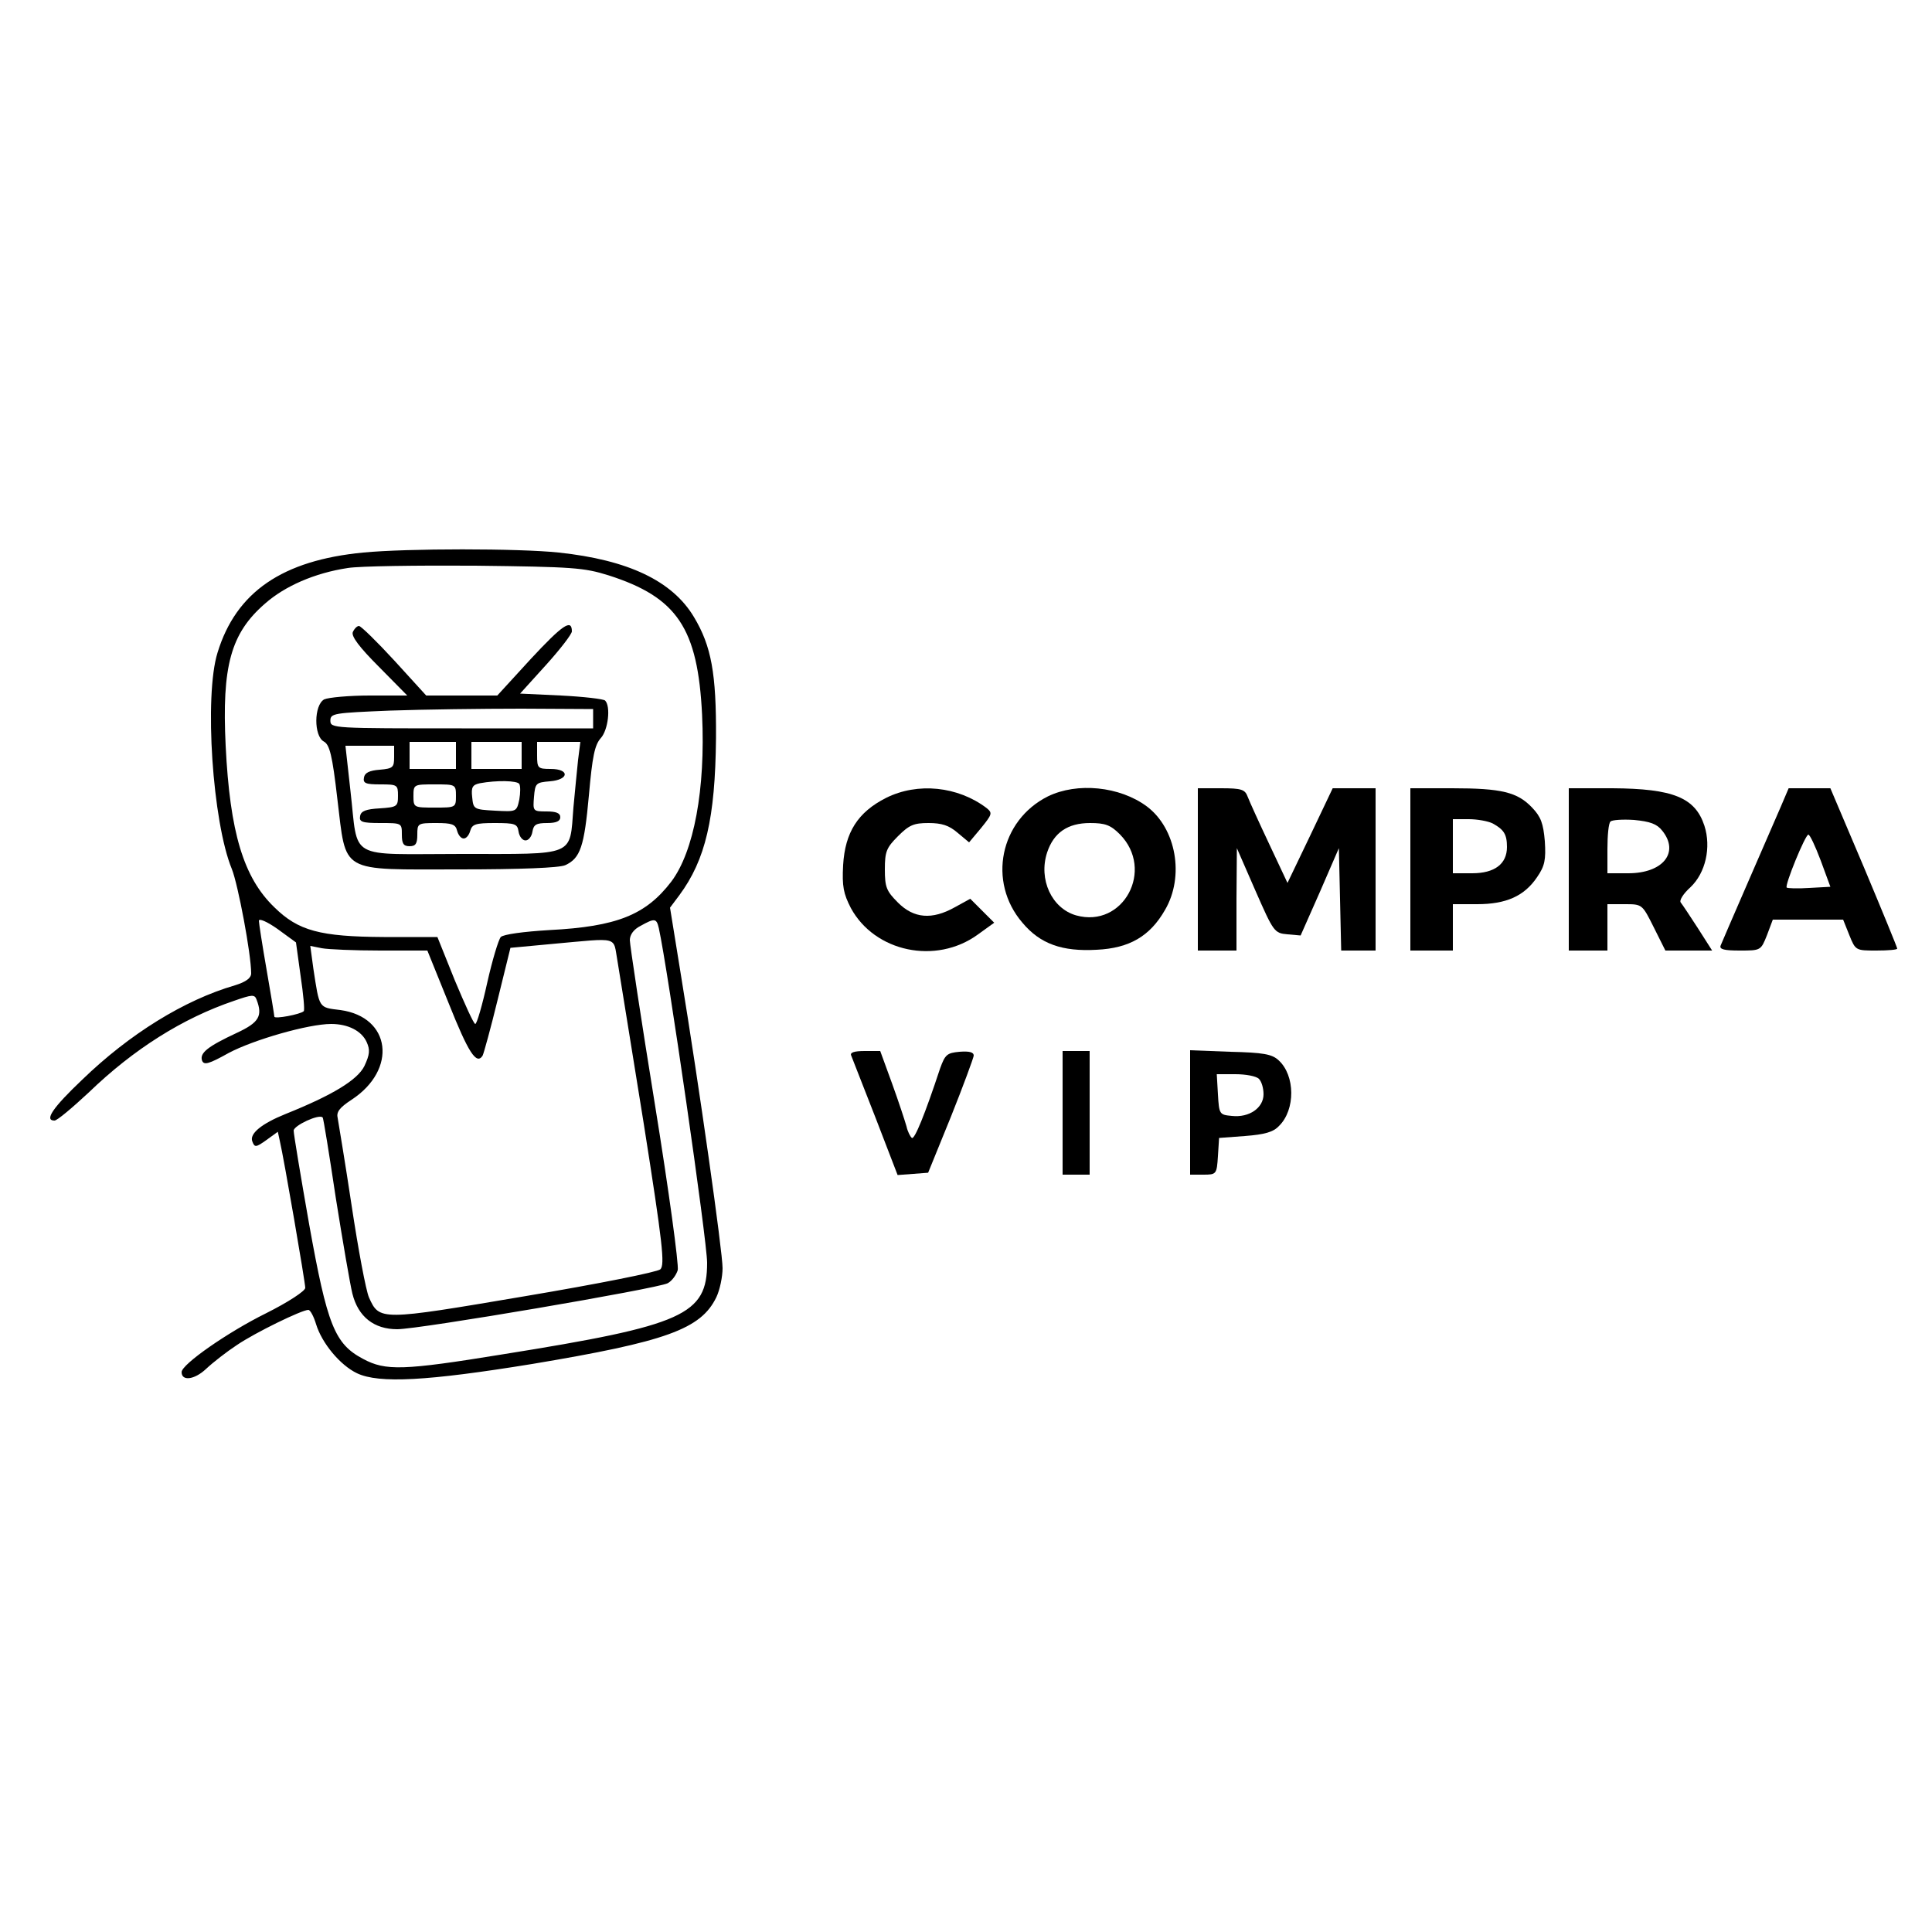 <?xml version="1.0" standalone="no"?>
<!DOCTYPE svg PUBLIC "-//W3C//DTD SVG 20010904//EN"
 "http://www.w3.org/TR/2001/REC-SVG-20010904/DTD/svg10.dtd">
<svg version="1.0" xmlns="http://www.w3.org/2000/svg"
 width="500pt" height="500pt" viewBox="0 0 500 500"
 preserveAspectRatio="xMidYMid meet">

<g transform="translate(0,500) scale(0.1,-0.1)"
fill="#000000" stroke="none">
<path d="M940 3570 c-209 -20 -329 -102 -377 -259 -35 -112 -13 -439 37 -560
16 -40 50 -220 50 -270 0 -12 -13 -22 -42 -31 -131 -38 -273 -126 -395 -244
-77 -73 -99 -106 -72 -106 7 0 46 33 89 73 116 112 243 192 376 237 46 16 53
17 58 3 16 -42 7 -59 -51 -86 -75 -35 -97 -52 -90 -72 5 -12 17 -9 69 20 64
34 206 75 265 75 44 0 79 -18 92 -47 9 -20 8 -32 -6 -62 -18 -36 -82 -75 -204
-124 -62 -25 -94 -51 -86 -71 6 -16 9 -16 37 4 l29 21 5 -23 c11 -47 66 -367
66 -381 0 -8 -44 -37 -102 -66 -99 -49 -218 -132 -218 -152 0 -24 33 -20 63 8
18 17 54 45 80 62 47 32 168 91 185 91 5 0 14 -17 20 -37 15 -49 62 -106 106
-127 57 -27 182 -20 453 24 347 58 437 90 477 173 9 19 16 53 16 75 0 43 -60
467 -108 760 l-28 173 24 32 c68 92 93 199 95 407 1 167 -12 238 -57 313 -56
94 -171 148 -350 167 -103 11 -393 11 -506 0z m635 -59 c178 -57 231 -137 242
-361 9 -192 -21 -354 -80 -432 -66 -86 -141 -116 -315 -125 -67 -4 -119 -11
-126 -18 -6 -7 -22 -60 -35 -118 -13 -59 -27 -107 -31 -107 -4 0 -27 51 -53
113 l-45 112 -139 0 c-165 1 -221 16 -283 77 -80 77 -115 194 -126 418 -10
206 13 291 102 368 51 45 128 79 214 92 30 5 179 7 330 6 253 -3 281 -5 345
-25z m-797 -1037 c7 -47 11 -89 8 -91 -8 -8 -76 -21 -76 -14 0 3 -9 58 -20
121 -11 63 -20 121 -20 127 0 7 21 -2 48 -21 l48 -35 12 -87z m927 124 c23
-104 125 -809 125 -866 0 -135 -60 -162 -529 -237 -258 -42 -303 -43 -361 -12
-74 39 -93 87 -140 349 -22 125 -40 233 -40 242 0 13 66 44 75 34 2 -1 17 -95
34 -208 18 -113 37 -224 43 -248 15 -60 56 -92 116 -92 58 0 673 105 700 119
11 6 22 21 26 34 3 14 -23 206 -59 428 -36 222 -65 414 -65 426 0 14 10 28 28
37 36 20 41 20 47 -6z m-107 -85 c5 -32 36 -221 68 -421 49 -311 55 -365 43
-377 -8 -7 -157 -37 -353 -70 -372 -63 -374 -63 -401 -3 -8 18 -28 125 -45
238 -17 113 -34 214 -36 226 -4 16 4 27 36 48 119 78 102 214 -29 232 -57 7
-54 3 -70 107 l-8 59 30 -6 c16 -3 84 -6 151 -6 l122 0 55 -136 c51 -128 72
-161 88 -136 3 6 21 71 39 145 l33 134 107 10 c178 16 158 21 170 -44z"/>
<path d="M1374 3295 l-87 -95 -92 0 -92 0 -82 90 c-46 50 -87 90 -92 90 -5 0
-12 -7 -16 -16 -4 -11 17 -39 68 -90 l73 -74 -97 0 c-54 0 -107 -5 -118 -10
-27 -15 -27 -95 -1 -109 15 -8 22 -35 35 -148 24 -196 2 -183 317 -183 156 0
258 4 273 11 39 18 49 48 61 180 9 102 15 131 31 149 19 21 26 82 11 97 -4 4
-55 10 -114 13 l-106 5 67 74 c37 41 67 80 67 87 0 34 -25 16 -106 -71z m161
-155 l0 -25 -340 0 c-333 0 -340 0 -340 20 0 19 9 20 155 26 85 3 238 5 340 5
l185 -1 0 -25z m-355 -95 l0 -35 -60 0 -60 0 0 35 0 35 60 0 60 0 0 -35z m170
0 l0 -35 -65 0 -65 0 0 35 0 35 65 0 65 0 0 -35z m146 -12 c-3 -27 -8 -82 -12
-123 -10 -128 8 -120 -289 -120 -300 0 -267 -19 -288 163 l-13 117 63 0 63 0
0 -29 c0 -27 -3 -30 -37 -33 -27 -2 -39 -8 -41 -20 -3 -15 4 -18 42 -18 44 0
46 -1 46 -29 0 -28 -2 -30 -47 -33 -36 -2 -49 -7 -51 -20 -3 -15 5 -18 52 -18
56 0 56 0 56 -30 0 -23 4 -30 20 -30 16 0 20 7 20 30 0 29 1 30 49 30 40 0 50
-3 54 -20 3 -11 10 -20 17 -20 7 0 14 9 17 20 5 17 14 20 63 20 53 0 59 -2 62
-22 2 -13 10 -23 18 -23 8 0 16 10 18 23 3 18 10 22 38 22 24 0 34 5 34 15 0
11 -11 15 -36 15 -35 0 -35 1 -32 38 3 35 5 37 41 40 50 4 52 32 2 32 -33 0
-35 2 -35 35 l0 35 56 0 56 0 -6 -47z m-152 -62 c3 -5 3 -23 0 -40 -7 -32 -7
-32 -63 -29 -55 3 -56 4 -59 35 -3 26 1 32 20 36 43 8 97 7 102 -2z m-164 -31
c0 -30 -1 -30 -55 -30 -54 0 -55 0 -55 30 0 30 1 30 55 30 54 0 55 0 55 -30z"/>
<path d="M2293 2935 c-73 -37 -106 -89 -111 -174 -3 -55 1 -74 20 -111 62
-114 220 -147 328 -69 l43 31 -31 31 -31 31 -40 -22 c-59 -33 -106 -29 -147
12 -30 30 -34 40 -34 86 0 46 4 56 34 86 29 29 41 34 79 34 34 0 53 -6 75 -25
l30 -25 31 37 c29 36 30 39 14 52 -74 56 -178 67 -260 26z"/>
<path d="M2712 2939 c-124 -62 -157 -221 -66 -327 46 -55 103 -75 192 -70 85
4 138 35 177 103 51 87 29 211 -47 268 -70 52 -180 63 -256 26z m186 -98 c91
-92 9 -244 -113 -210 -63 18 -98 93 -75 163 17 51 53 76 111 76 39 0 53 -5 77
-29z"/>
<path d="M3100 2750 l0 -210 50 0 50 0 0 133 1 132 48 -110 c47 -107 49 -110
83 -113 l34 -3 50 113 49 113 3 -132 3 -133 44 0 45 0 0 210 0 210 -55 0 -56
0 -58 -122 -59 -123 -47 100 c-26 55 -51 110 -56 123 -7 19 -16 22 -69 22
l-60 0 0 -210z"/>
<path d="M3650 2750 l0 -210 55 0 55 0 0 60 0 60 63 0 c75 0 122 21 155 70 20
29 23 45 20 93 -4 46 -10 63 -33 87 -38 40 -79 50 -207 50 l-108 0 0 -210z
m213 119 c29 -16 37 -28 37 -61 0 -44 -32 -68 -90 -68 l-50 0 0 70 0 70 41 0
c22 0 50 -5 62 -11z"/>
<path d="M4060 2750 l0 -210 50 0 50 0 0 60 0 60 45 0 c45 0 45 0 75 -60 l30
-60 60 0 61 0 -37 58 c-20 31 -40 61 -44 66 -5 5 6 23 25 40 39 37 54 103 36
159 -24 73 -81 96 -238 97 l-113 0 0 -210z m242 100 c45 -56 2 -110 -88 -110
l-54 0 0 63 c0 35 3 67 8 71 4 4 31 6 61 4 41 -4 59 -10 73 -28z"/>
<path d="M4609 2913 c-36 -83 -151 -347 -156 -360 -4 -10 10 -13 49 -13 55 0
55 0 71 40 l15 40 91 0 91 0 16 -40 c16 -40 17 -40 70 -40 30 0 54 2 54 5 0 3
-39 98 -86 210 l-87 205 -54 0 -54 0 -20 -47z m103 -140 l25 -68 -55 -3 c-30
-2 -56 -1 -58 1 -6 5 48 137 56 137 4 0 18 -30 32 -67z"/>
<path d="M2203 2268 c3 -7 31 -80 63 -161 l57 -148 40 3 39 3 59 145 c32 80
58 151 59 158 0 9 -11 12 -37 10 -32 -3 -37 -7 -50 -43 -40 -121 -66 -184 -73
-180 -4 3 -11 16 -14 30 -4 14 -20 63 -37 110 l-31 85 -40 0 c-28 0 -39 -4
-35 -12z"/>
<path d="M2750 2120 l0 -160 35 0 35 0 0 160 0 160 -35 0 -35 0 0 -160z"/>
<path d="M3080 2121 l0 -161 34 0 c34 0 35 1 38 48 l3 47 67 5 c51 4 73 10 88
26 43 42 42 131 -1 170 -17 16 -40 20 -125 22 l-104 4 0 -161z m178 87 c7 -7
12 -24 12 -40 0 -35 -37 -61 -82 -56 -32 3 -33 4 -36 56 l-3 52 48 0 c27 0 54
-5 61 -12z"/>
</g>
</svg>
